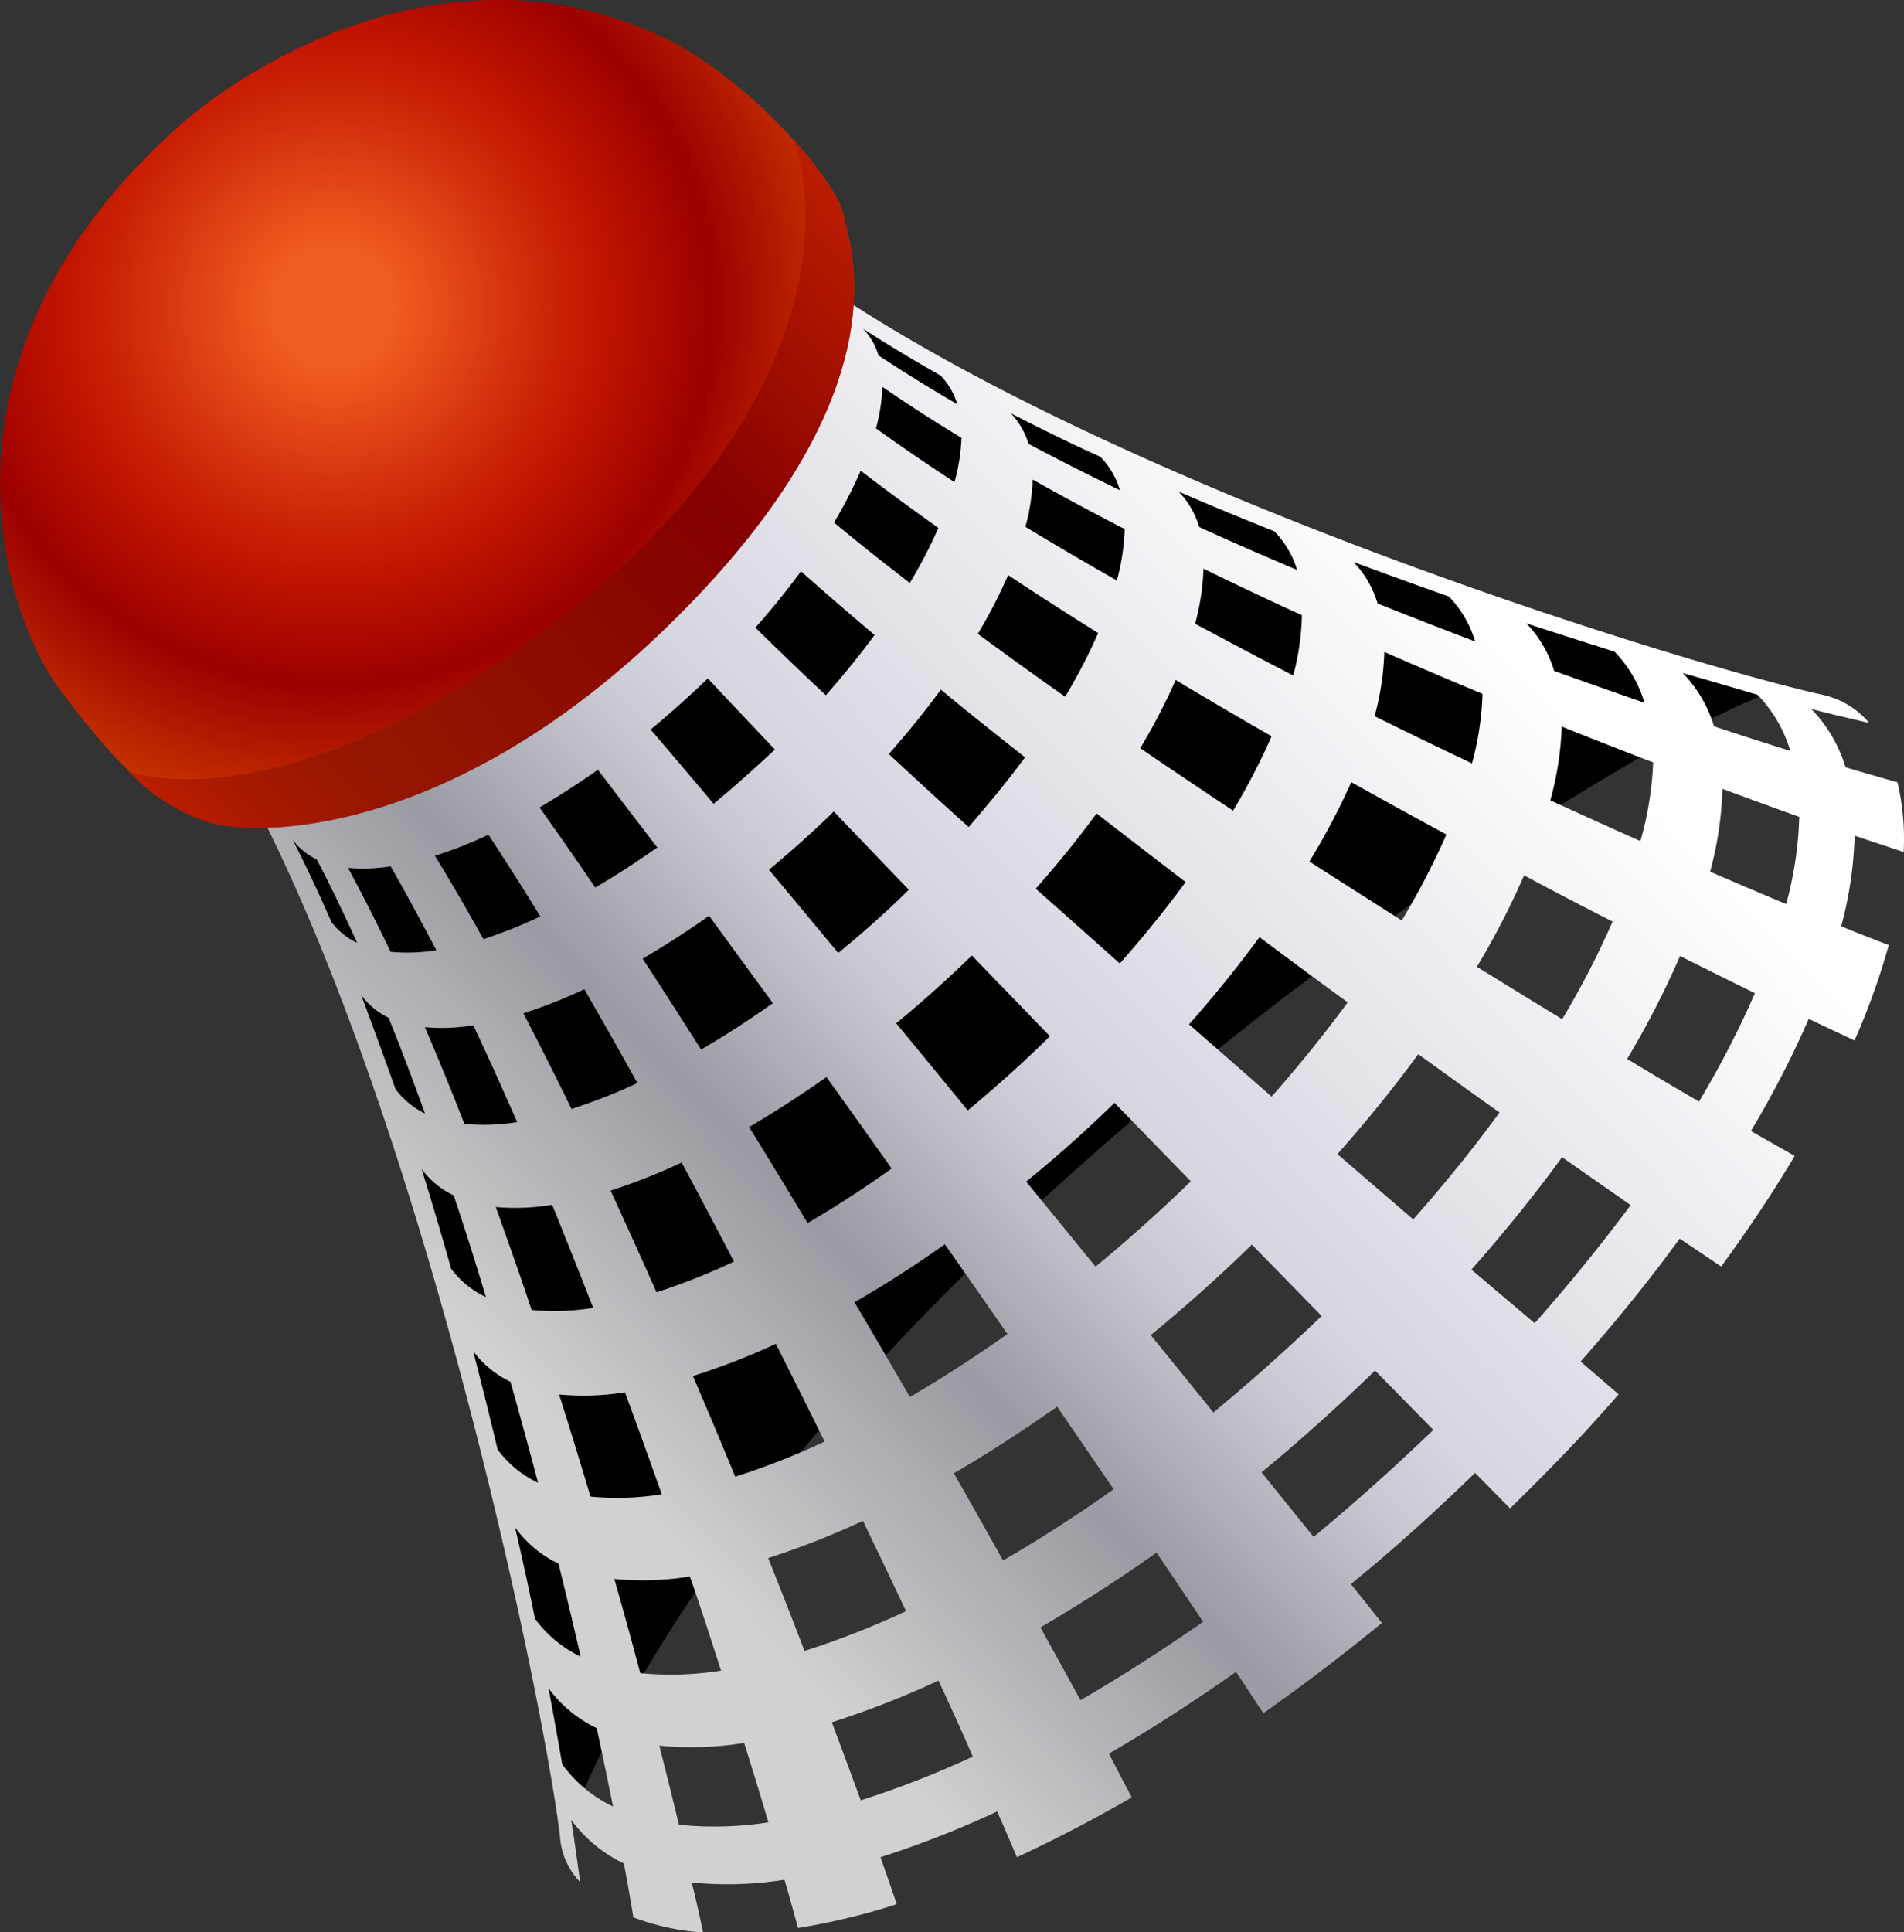 <svg id="Layer_1" data-name="Layer 1" xmlns="http://www.w3.org/2000/svg" xmlns:xlink="http://www.w3.org/1999/xlink" viewBox="0 0 166.56 168.96"><rect x="0" y="0" width="166.56" height="168.96" fill="#333333" stroke="none"/><defs><style>.cls-1{fill:url(#linear-gradient);}.cls-2{fill:url(#radial-gradient);}.cls-3{fill:url(#linear-gradient-2);}</style><linearGradient id="linear-gradient" x1="425.29" y1="331.35" x2="338.82" y2="414.66" gradientUnits="userSpaceOnUse"><stop offset="0" stop-color="#fff"/><stop offset="0.43" stop-color="#d6d6e0"/><stop offset="0.5" stop-color="#c8c8d1"/><stop offset="0.62" stop-color="#a3a3ab"/><stop offset="0.65" stop-color="#9a9aa2"/><stop offset="0.89" stop-color="#d1d1d1"/></linearGradient><radialGradient id="radial-gradient" cx="330.09" cy="309.11" r="50.81" gradientUnits="userSpaceOnUse"><stop offset="0.09" stop-color="#f25e21"/><stop offset="0.11" stop-color="#f05b20"/><stop offset="0.35" stop-color="#cf2909"/><stop offset="0.46" stop-color="#c21500"/><stop offset="0.65" stop-color="#9c0000"/><stop offset="0.88" stop-color="#c73300"/></radialGradient><linearGradient id="linear-gradient-2" x1="317.03" y1="359.81" x2="381.09" y2="300.49" gradientUnits="userSpaceOnUse"><stop offset="0.02" stop-color="#bf1f00"/><stop offset="0.1" stop-color="#a91a00"/><stop offset="0.19" stop-color="#991600"/><stop offset="0.25" stop-color="#941500"/><stop offset="0.65" stop-color="#850000"/><stop offset="0.98" stop-color="#bf1f00"/></linearGradient></defs><title>badminton</title><path d="M370.8,312.89l3.47-3.47s38.82,22.09,82.37,33.13c-11.68,3.15-85.23,48.62-105.73,98.79-3.14-14.21-12.61-61.86-26.5-88.06C330.41,338.77,370.8,312.89,370.8,312.89Z" transform="translate(-300.93 -282.24)"/><path class="cls-1" d="M439.2,401.31c3.19-3.61,6.09-7.21,8.67-10.75L451.5,393q3.61-4.93,6.43-9.67l-3.83-2.18a85.77,85.77,0,0,0,5.06-9.81c1.48.71,2.8,1.32,4,1.89a60.79,60.79,0,0,0,3-8.34c-1.26-.49-2.63-1-4.16-1.65a33.55,33.55,0,0,0,1.17-7.92c1.58.54,3,1,4.29,1.43a21.62,21.62,0,0,0-.54-6.1c-1.35-.38-2.86-.81-4.54-1.31a12.54,12.54,0,0,0-3-5.1c1.59.42,3.65.89,5.07,1.23a7.33,7.33,0,0,0-4-2.45c-13.16-2.9-68.89-20.16-93.41-40.25l-1.4.36c4.86,4,.91,15.21-9.66,26.43-11.52,12.23-26.56,19.81-33.58,17-1.11-.45-3.36-1.51-4-2.4,17.52,26.41,29.86,85.1,31.52,98.67a6.3,6.3,0,0,0,1.76,4c-.19-1.45-.52-3.77-.78-5.44a12.3,12.3,0,0,0,4.61,3.82c.33,1.75.6,3.32.83,4.71h0a20.89,20.89,0,0,0,6.1,1.32c-.28-1.32-.59-2.76-1-4.37a31.67,31.67,0,0,0,8.12-.24c.45,1.55.83,2.94,1.18,4.22a58.56,58.56,0,0,0,8.64-2.08c-.42-1.24-.89-2.6-1.42-4.11a85.92,85.92,0,0,0,10.2-4c.65,1.46,1.21,2.77,1.73,4q4.93-2.28,10.05-5.23c-.61-1.16-1.28-2.42-2-3.83,3.67-2.13,7.39-4.52,11.12-7.15l2.39,3.62c3.47-2.45,6.94-5.08,10.37-7.9l-2.71-3.4c3.69-3,7.32-6.29,10.86-9.72l3.06,3.1q2.9-2.82,5.72-5.79c1.31-1.39,2.55-2.78,3.78-4.18Zm18-40c-2.08-.87-4.31-1.82-6.67-2.84a30.86,30.86,0,0,0,1.08-7.24c2.38.88,4.63,1.7,6.72,2.45A32.32,32.32,0,0,1,457.19,361.28ZM454.68,343a12.09,12.09,0,0,1,2.87,4.91c-2.08-.65-4.32-1.37-6.68-2.15a11.46,11.46,0,0,0-2.73-4.66C450.46,341.76,452.65,342.4,454.68,343Zm-.24,26.12a83.19,83.19,0,0,1-4.88,9.45c-2-1.15-4.06-2.39-6.29-3.72a79,79,0,0,0,4.63-9C450.22,367,452.41,368.1,454.44,369.09Zm-10-13.32c-2.54-1.13-5.18-2.33-7.89-3.57a27.36,27.36,0,0,0,1-6.45c2.73,1.1,5.39,2.14,8,3.13A29.18,29.18,0,0,1,444.44,355.77Zm-2.24-16.54a10.87,10.87,0,0,1,2.59,4.44c-2.54-.88-5.19-1.81-7.91-2.79a10.16,10.16,0,0,0-2.42-4.15C437.12,337.62,439.71,338.45,442.2,339.24ZM442,362.83a75.13,75.13,0,0,1-4.41,8.54c-2.4-1.46-4.89-3-7.46-4.58a69.62,69.62,0,0,0,4.13-8C436.88,360.2,439.46,361.55,442,362.83Zm-61.57-2.78c-2,2-4.07,3.8-6.17,5.53q-3.08-3.71-6.06-7.28c1.92-1.59,3.82-3.29,5.67-5.09Zm-1.73-11.89c1.67-1.89,3.19-3.77,4.54-5.61,2.39,2,4.85,3.93,7.36,5.92-1.47,2-3.12,4-4.93,6.1C383.25,352.4,380.92,350.26,378.66,348.16Zm-10.13,21.79c-2.11,1.5-4.23,2.86-6.31,4.08-1.71-2.7-3.42-5.37-5.11-7.95,1.91-1.12,3.86-2.37,5.81-3.75C364.76,364.8,366.63,367.35,368.52,369.94Zm-5.19-17.39c-1.9-2.26-3.75-4.44-5.53-6.52,1.69-1.4,3.36-2.89,5-4.47,1.87,2,3.84,4.07,5.87,6.22C366.93,349.46,365.14,351.06,363.34,352.55Zm-4.93,3.78c-1.83,1.29-3.65,2.47-5.45,3.52-1.65-2.44-3.28-4.77-4.87-7,1.68-1,3.39-2.09,5.1-3.3C354.88,351.71,356.62,354,358.41,356.33Zm-1.73,20.6a48.46,48.46,0,0,1-5.79,2.28c-1.39-2.85-2.8-5.65-4.21-8.36a44.63,44.63,0,0,0,5.33-2.11C353.57,371.4,355.13,374.14,356.68,376.93Zm-8.5-14.57a41.82,41.82,0,0,1-5,2c-1.42-2.55-2.83-5-4.24-7.28a39.5,39.5,0,0,0,4.68-1.85C345.12,357.47,346.65,359.86,348.18,362.36Zm-5.88,9.55c1.29,2.73,2.57,5.56,3.83,8.45a18.24,18.24,0,0,1-4.61.16q-1.69-4.34-3.46-8.46A16.87,16.87,0,0,0,342.3,371.91Zm6.9,15.7c1.22,3,2.41,6,3.58,9a21,21,0,0,1-5.38.18c-1-3-2.06-6-3.14-9A19.57,19.57,0,0,0,349.2,387.61ZM355.6,404c1.11,3,2.19,6,3.22,8.92a24.49,24.49,0,0,1-6.23.2c-.88-2.93-1.79-5.92-2.75-8.93A22.52,22.52,0,0,0,355.6,404Zm2.75-8.77c-1.32-3-2.66-5.94-4-8.87a52.47,52.47,0,0,0,6.21-2.45c1.54,2.86,3.07,5.76,4.58,8.66A57.22,57.22,0,0,1,358.35,395.26Zm10.44,4.51c1.46,2.89,2.89,5.76,4.28,8.57a65,65,0,0,1-7.82,3.07c-1.19-2.9-2.43-5.84-3.7-8.8A61.69,61.69,0,0,0,368.79,399.77Zm2.78-10.56c-1.69-2.8-3.39-5.61-5.11-8.38,2.23-1.3,4.5-2.77,6.77-4.37,1.9,2.65,3.81,5.33,5.7,8C376.46,386.2,374,387.79,371.56,389.21Zm12,1.85c1.86,2.66,3.7,5.29,5.49,7.88-2.86,2-5.71,3.86-8.53,5.5-1.58-2.72-3.2-5.5-4.85-8.29C378.3,394.63,380.94,392.93,383.58,391.06Zm2-11.71c-2.07-2.53-4.16-5.07-6.24-7.59,2.25-1.85,4.46-3.83,6.62-5.93l6.83,7.06C390.44,375.18,388,377.34,385.59,379.35Zm6-19.4c1.95-2.2,3.71-4.39,5.29-6.54,2.58,2,5.18,4,7.79,6q-2.58,3.52-5.76,7.12C396.46,364.33,394,362.14,391.58,360Zm6.84,18.75,6.69,6.88c-2.71,2.64-5.5,5.13-8.33,7.46l-6.07-7.44C393.33,383.45,395.9,381.14,398.42,378.7Zm6.54-6.85c2.27-2.56,4.32-5.12,6.16-7.62,2.6,1.94,5.18,3.85,7.72,5.7-2,2.71-4.21,5.47-6.66,8.24ZM425,374.43c2.44,1.77,4.82,3.47,7.11,5.1-2.25,3.08-4.77,6.21-7.55,9.35l-6.63-5.71C420.54,380.23,422.9,377.3,425,374.43ZM429.7,349c-2.8-1.33-5.66-2.71-8.52-4.13a23.94,23.94,0,0,0,.85-5.62c2.89,1.27,5.76,2.49,8.59,3.67A25.76,25.76,0,0,1,429.7,349Zm-2-14.57a9.56,9.56,0,0,1,2.28,3.91c-2.81-1.06-5.67-2.18-8.54-3.33a8.81,8.81,0,0,0-2.1-3.62C422.2,332.45,425,333.46,427.75,334.43Zm-8.6,16.19c2.81,1.57,5.61,3.11,8.36,4.6a67,67,0,0,1-3.9,7.52c-2.65-1.68-5.36-3.41-8.08-5.16A61.77,61.77,0,0,0,419.15,350.62Zm-5.08-9.33c-2.87-1.47-5.72-3-8.54-4.5a20.71,20.71,0,0,0,.73-4.82c2.84,1.39,5.72,2.75,8.61,4.07A22.33,22.33,0,0,1,414.07,341.29ZM412.4,328.7a8.2,8.2,0,0,1,2,3.38c-2.87-1.21-5.74-2.46-8.56-3.75a7.61,7.61,0,0,0-1.8-3.1C406.78,326.42,409.59,327.58,412.4,328.7Zm-8.63,13c2.77,1.67,5.58,3.31,8.4,4.93a57.37,57.37,0,0,1-3.37,6.5c-2.72-1.8-5.44-3.63-8.12-5.46A52.74,52.74,0,0,0,403.77,341.72ZM398.63,333c-2.74-1.55-5.41-3.12-8-4.69a17.65,17.65,0,0,0,.64-4.13c2.6,1.46,5.29,2.91,8.05,4.33A19.25,19.25,0,0,1,398.63,333Zm-1.41-10.78a7,7,0,0,1,1.68,2.89c-2.74-1.33-5.42-2.68-8-4.06a6.54,6.54,0,0,0-1.54-2.66C391.89,319.68,394.53,321,397.22,322.2Zm-8.09,10.32c2.55,1.69,5.18,3.38,7.87,5.06a49.61,49.61,0,0,1-2.89,5.57q-3.92-2.76-7.64-5.5A45.29,45.29,0,0,0,389.13,332.52Zm-4.69-8.13c-2.42-1.58-4.72-3.15-6.88-4.71a15.51,15.51,0,0,0,.56-3.63c2.17,1.49,4.49,3,6.92,4.46A16.54,16.54,0,0,1,384.43,324.39Zm-1.21-9.31a6.05,6.05,0,0,1,1.44,2.49c-2.42-1.41-4.73-2.84-6.89-4.27a5.65,5.65,0,0,0-1.35-2.33C378.57,312.37,380.84,313.74,383.23,315.09Zm-7,8.31c2.14,1.64,4.41,3.3,6.79,5a42.62,42.62,0,0,1-2.5,4.81c-2.32-1.79-4.54-3.55-6.63-5.28A39.78,39.78,0,0,0,376.23,323.39Zm-4.79-15.9a5.39,5.39,0,0,1,1.29,2.23c-.67-.51-1.33-1-2-1.54A5.42,5.42,0,0,0,369.5,306C370.13,306.48,370.78,307,371.44,307.49Zm1.62,4.86a15,15,0,0,1-.54,3.48c-.68-.55-1.33-1.09-2-1.63a14.56,14.56,0,0,0,.53-3.43Q372,311.57,373.06,312.36Zm-3.75,5.37q.94.84,1.94,1.68a38.74,38.74,0,0,1-2.25,4.31q-1-.88-1.91-1.73A37.45,37.45,0,0,0,369.31,317.72ZM371,332.2q3.05,2.71,6.44,5.57c-1.27,1.73-2.7,3.5-4.26,5.27-2.15-2-4.21-4-6.17-5.91C368.49,335.46,369.82,333.81,371,332.2Zm-6.64-6.14c.6.59,1.23,1.18,1.87,1.79-1.14,1.56-2.42,3.14-3.83,4.73l-1.82-1.85C362,329.15,363.24,327.58,364.37,326.05Zm-7.79,8.86,1.77,1.91c-1.55,1.51-3.16,2.95-4.78,4.29l-1.71-2C353.47,337.82,355,336.4,356.59,334.91Zm-9.08,7.58,1.65,2c-1.64,1.16-3.28,2.22-4.89,3.16q-.8-1.05-1.58-2C344.27,344.67,345.89,343.63,347.51,342.48Zm-9.05,5.35q.75,1,1.52,2.08a37.9,37.9,0,0,1-4.49,1.78q-.73-1.08-1.46-2.1A37.65,37.65,0,0,0,338.45,347.84ZM335.1,358c1.33,2.31,2.65,4.77,4,7.34a15.76,15.76,0,0,1-4,.14c-1.22-2.57-2.46-5-3.72-7.34A14.68,14.68,0,0,0,335.1,358Zm-4.71-7.52c.47.68.94,1.39,1.42,2.11a13.94,13.94,0,0,1-3.57.13q-.68-1.09-1.37-2.11A14,14,0,0,0,330.39,350.47Zm-6.81-.12c-.43-.72-.87-1.41-1.3-2.08a5.31,5.31,0,0,0,2,1.63c.45.68.89,1.38,1.33,2.1A5.33,5.33,0,0,1,323.58,350.36Zm6.33,12.48c-1.09-2.5-2.22-4.91-3.38-7.17a5.56,5.56,0,0,0,2.11,1.73c1.2,2.3,2.38,4.74,3.53,7.29A6,6,0,0,1,329.9,362.84Zm5.61,14.61c-1-2.8-2-5.55-3-8.21a6.37,6.37,0,0,0,2.4,2c1.1,2.71,2.16,5.52,3.19,8.38A7,7,0,0,1,335.51,377.45Zm4.87,15.72c-.82-2.91-1.68-5.81-2.57-8.69a7.49,7.49,0,0,0,2.8,2.3c1,2.94,1.92,5.91,2.82,8.89A8.08,8.08,0,0,1,340.38,393.17ZM344.46,409c-.67-2.83-1.39-5.71-2.14-8.61a8.67,8.67,0,0,0,3.27,2.69c.84,3,1.64,5.92,2.41,8.83A9.36,9.36,0,0,1,344.46,409Zm1.58,6.88h0a9.93,9.93,0,0,0,3.75,3.1c.69,2.8,1.34,5.52,1.94,8.14a10.7,10.7,0,0,1-4-3.32C347.21,421.24,346.64,418.59,346,415.86Zm4.08,20.68c-.36-2.07-.76-4.31-1.2-6.67a11.27,11.27,0,0,0,4.21,3.48c.53,2.43,1,4.72,1.43,6.86A11.85,11.85,0,0,1,350.12,436.54Zm4.55-16.24a26,26,0,0,0,6.61-.21c1,2.83,1.87,5.58,2.73,8.23a27.8,27.8,0,0,1-7.07.22C356.24,425.89,355.47,423.13,354.67,420.3Zm5.66,21.52c-.52-2.16-1.1-4.49-1.72-6.94a29.17,29.17,0,0,0,7.42-.23c.77,2.45,1.48,4.77,2.12,6.94A30.58,30.58,0,0,1,360.33,441.82Zm7.79-23.34a70.08,70.08,0,0,0,8.3-3.26c1.31,2.72,2.57,5.36,3.77,7.9a74.67,74.67,0,0,1-8.88,3.48C370.31,424,369.24,421.26,368.12,418.47Zm8.12,21.21c-.78-2.13-1.63-4.43-2.54-6.85a78.39,78.39,0,0,0,9.33-3.65c1.09,2.35,2.11,4.58,3,6.65A82.87,82.87,0,0,1,376.24,439.68Zm8.12-28.62c3-1.74,6-3.69,9.05-5.83,1.71,2.49,3.36,4.9,4.94,7.22-3.24,2.29-6.48,4.38-9.67,6.23C387.3,416.23,385.86,413.68,384.36,411.06Zm11.11,19.87c-1.09-2-2.27-4.14-3.52-6.4,3.35-1.95,6.76-4.14,10.16-6.54l4.07,6.05C402.59,426.56,399,428.87,395.46,430.92Zm11.63-25.17-5.5-6.79c3-2.47,6-5.12,8.84-7.92l6.11,6.25C413.46,400.28,410.3,403.11,407.09,405.75Zm8.76,10.87L411.29,411c3.37-2.78,6.69-5.75,9.93-8.9l5.1,5.19C422.91,410.56,419.41,413.7,415.86,416.63Zm19.35-18.68-5.56-4.71c2.92-3.3,5.57-6.59,7.93-9.83l6,4.19C441.07,391,438.28,394.46,435.2,397.94Z" transform="translate(-300.93 -282.24)"/><path class="cls-2" d="M316.63,293.23c6.28-5.58,24.44-16.85,43.25-7.27,7.45,4.05,14.23,12.21,14.82,15s5.57,15.39-14.94,35.58c-19.16,18.86-36.13,18.82-40.39,17.61s-7.7-4.3-13.08-11.43S294.07,313.29,316.63,293.23Z" transform="translate(-300.93 -282.24)"/><path class="cls-3" d="M374.7,301c-.29-1.35-2-3.95-4.56-6.73,2.24,4.19,4.08,22.49-18.58,40.73-23.35,18.81-37.81,15.42-39.29,14.67,0,0-.08,0-.11,0a16.61,16.61,0,0,0,7.21,4.54c4.26,1.21,21.23,1.25,40.39-17.61C380.27,316.37,375.29,303.79,374.7,301Z" transform="translate(-300.93 -282.24)"/></svg>